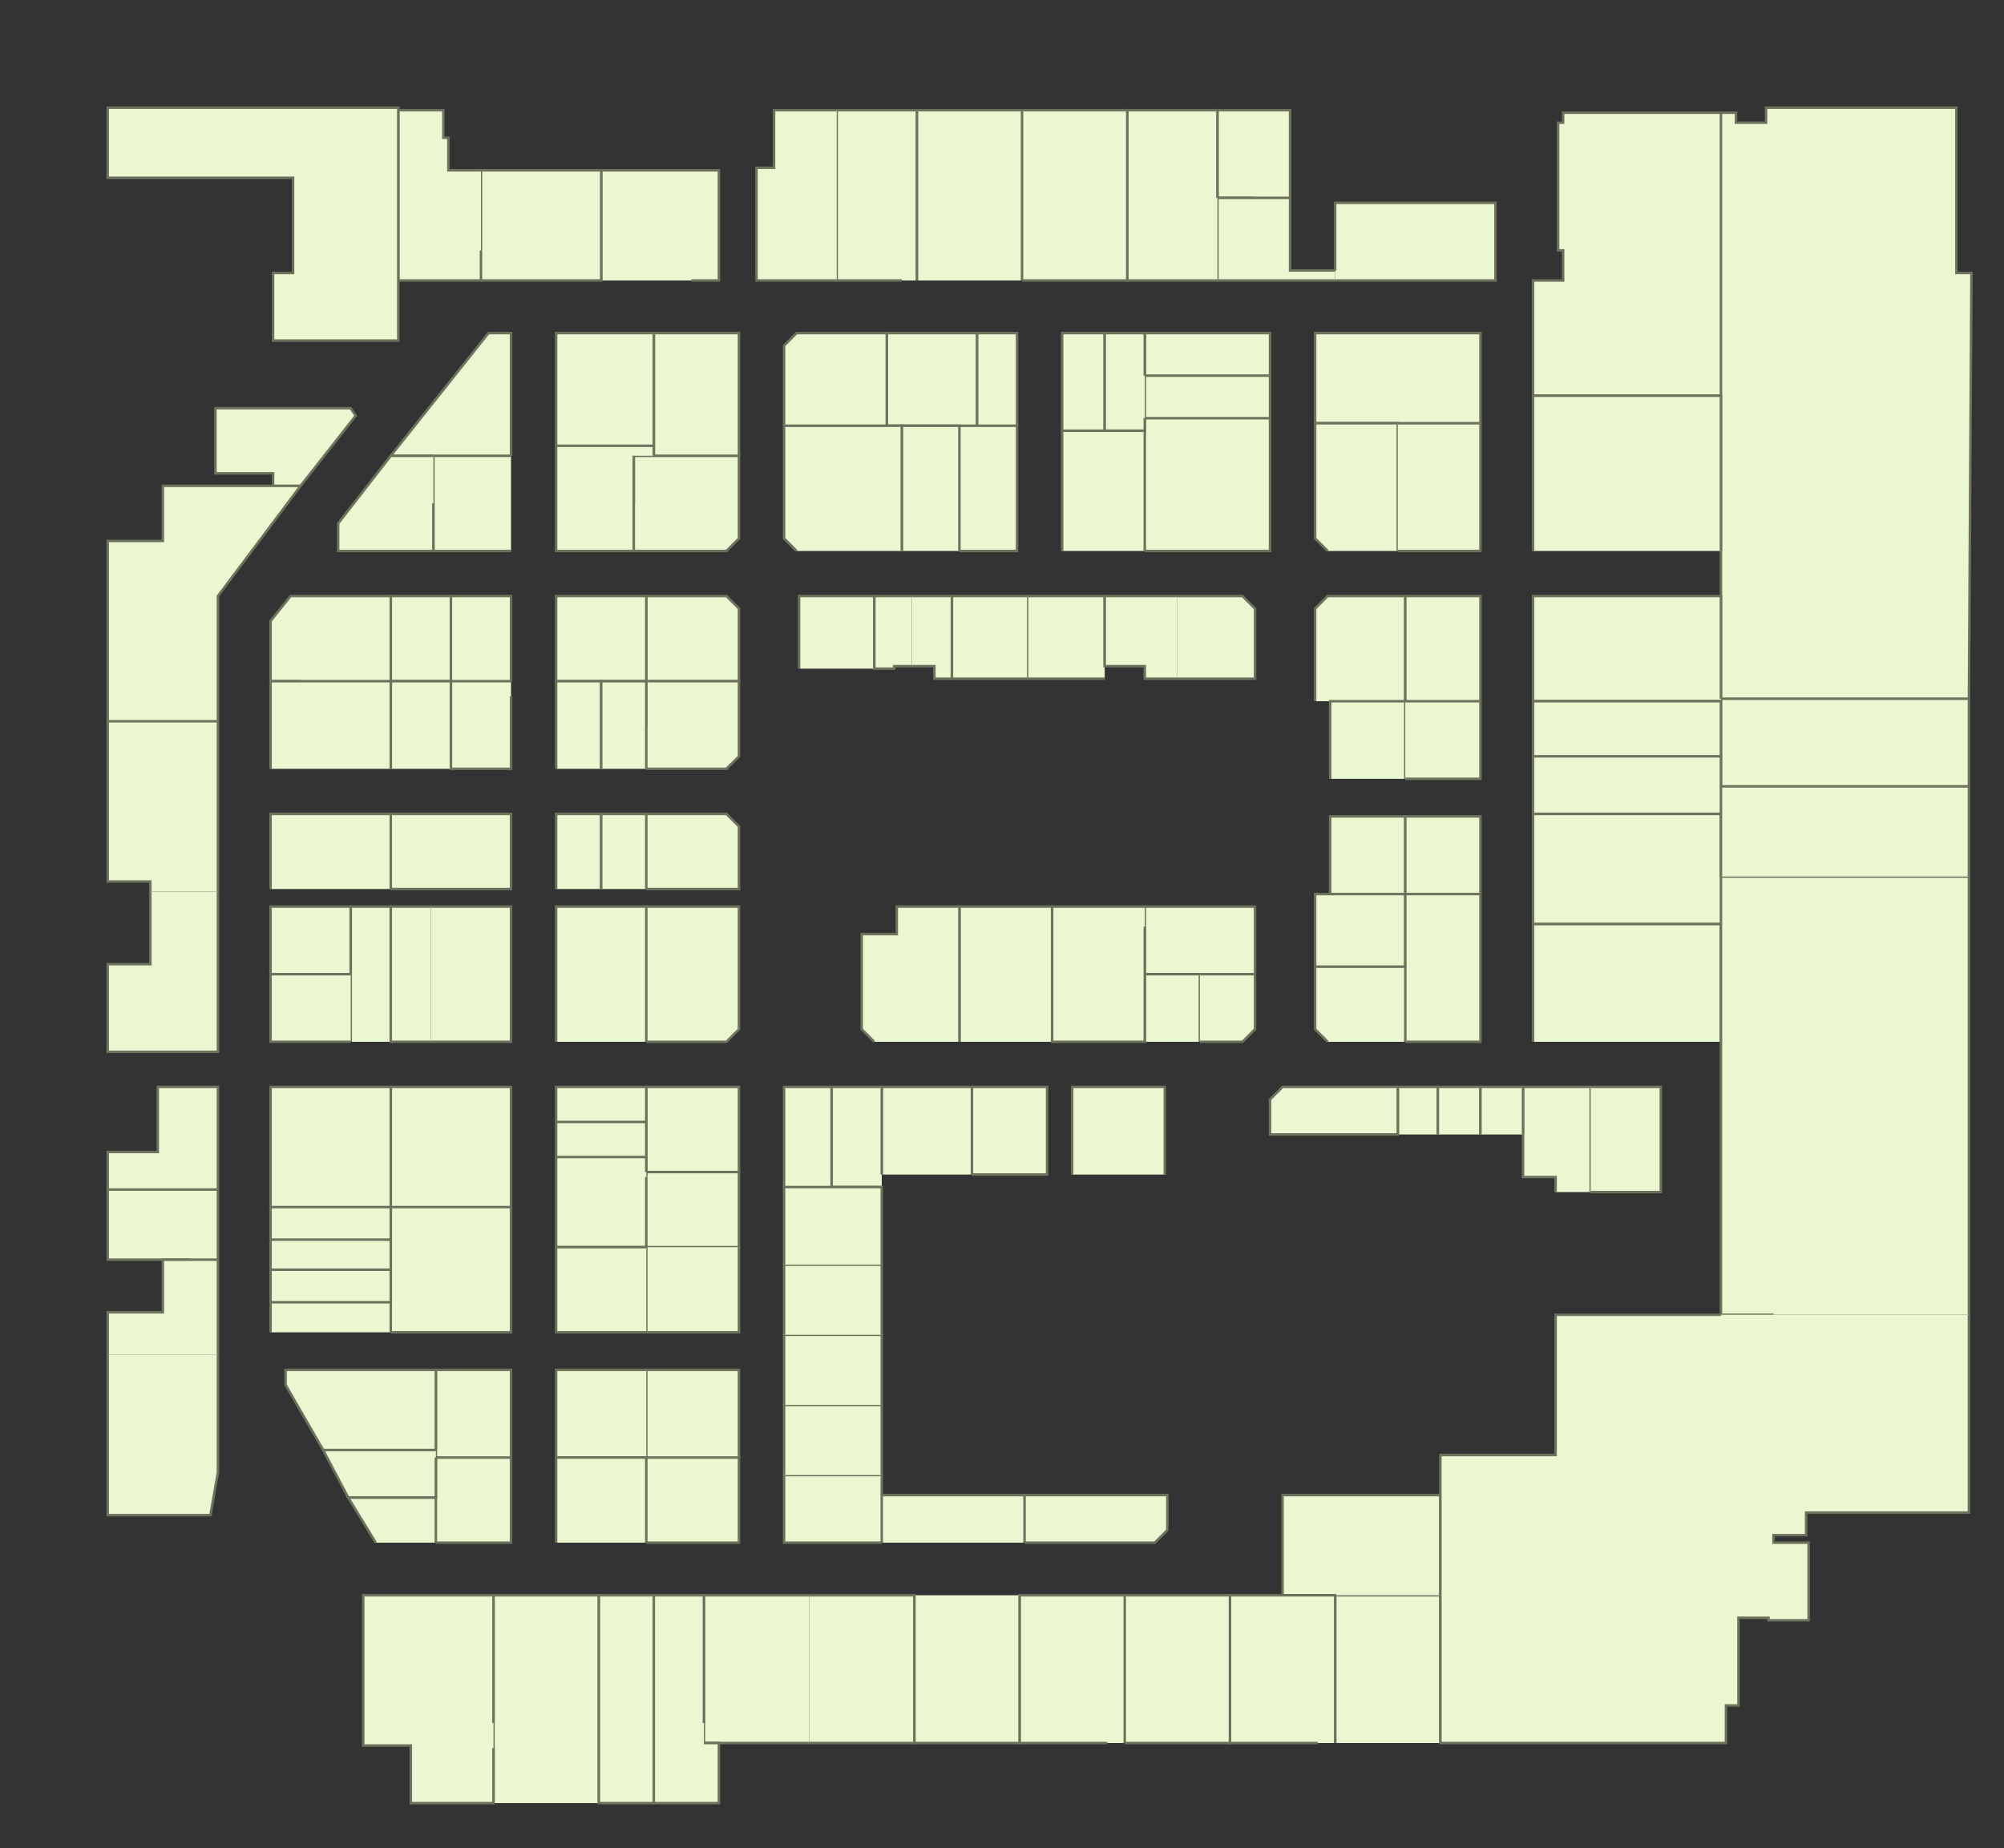 <?xml version="1.0" encoding="utf-8" ?>
<svg baseProfile="full" height="738" version="1.1" width="800" xmlns="http://www.w3.org/2000/svg" xmlns:ev="http://www.w3.org/2001/xml-events" xmlns:xlink="http://www.w3.org/1999/xlink"><rect width="100%" height="100%" fill="#333333" stroke="none"/><defs /><g id="2A02" stroke="red"><polyline fill="#ebf7d1" points="687,158 612,158 612,112 624,112 624,100 622,100 622,49 624,49 624,45 687,45 687,45" stroke="#6d725c" /></g><g id="2A03" stroke="red"><polyline fill="#ebf7d1" points="687,279 687,238 687,229 687,220 687,158 687,45 693,45 693,49 705,49 705,43 781,43 781,109 787,109 786,279" stroke="#6d725c" /></g><g id="2A04" stroke="red"><polyline fill="#ebf7d1" points="687,314 687,302 687,280 687,279 786,279 786,314" stroke="#6d725c" /></g><g id="2A09" stroke="red"><polyline fill="#ebf7d1" points="533,108 533,81 597,81 597,112 538,112 533,112" stroke="#6d725c" /></g><g id="2A10" stroke="red"><polyline fill="#ebf7d1" points="558,169 525,169 525,133 591,133 591,169" stroke="#6d725c" /></g><g id="2A13A" stroke="red"><polyline fill="#ebf7d1" points="500,79 486,79 486,44 515,44 515,79" stroke="#6d725c" /></g><g id="2A13B" stroke="red"><polyline fill="#ebf7d1" points="533,112 533,112 515,112 486,112 486,79 500,79 515,79 515,79 515,108 533,108" stroke="#6d725c" /></g><g id="2A15" stroke="red"><polyline fill="#ebf7d1" points="486,112 450,112 450,44 486,44 486,79" stroke="#6d725c" /></g><g id="2A17" stroke="red"><polyline fill="#ebf7d1" points="408,44 444,44 450,44 450,50 450,100 450,112 444,112 408,112" stroke="#6d725c" /></g><g id="2A18" stroke="red"><polyline fill="#ebf7d1" points="390,170 390,133 406,133 406,170" stroke="#6d725c" /></g><g id="2A19" stroke="red"><polyline fill="#ebf7d1" points="366,112 366,112 366,44 408,44 408,112" stroke="#6d725c" /></g><g id="2A20" stroke="red"><polyline fill="#ebf7d1" points="383,170 360,170 354,170 354,133 390,133 390,170" stroke="#6d725c" /></g><g id="2A21" stroke="red"><polyline fill="#ebf7d1" points="360,112 334,112 334,44 366,44 366,112" stroke="#6d725c" /></g><g id="2A22" stroke="red"><polyline fill="#ebf7d1" points="313,170 313,138 318,133 354,133 354,170" stroke="#6d725c" /></g><g id="2A23" stroke="red"><polyline fill="#ebf7d1" points="334,112 302,112 302,67 309,67 309,44 334,44 334,44" stroke="#6d725c" /></g><g id="2A24" stroke="red"><polyline fill="#ebf7d1" points="261,182 261,178 261,133 295,133 295,182" stroke="#6d725c" /></g><g id="2A25" stroke="red"><polyline fill="#ebf7d1" points="240,112 240,68 287,68 287,68 287,100 287,112 276,112" stroke="#6d725c" /></g><g id="2A26" stroke="red"><polyline fill="#ebf7d1" points="222,178 222,133 261,133 261,178" stroke="#6d725c" /></g><g id="2A27" stroke="red"><polyline fill="#ebf7d1" points="192,100 192,68 240,68 240,112 204,112 192,112" stroke="#6d725c" /></g><g id="2A28" stroke="red"><polyline fill="#ebf7d1" points="173,182 156,182 195,133 204,133 204,182" stroke="#6d725c" /></g><g id="2A29" stroke="red"><polyline fill="#ebf7d1" points="192,100 192,112 159,112 159,44 177,44 177,55 179,55 179,68 192,68" stroke="#6d725c" /></g><g id="2A30" stroke="red"><polyline fill="#ebf7d1" points="109,194 109,189 86,189 86,163 140,163 142,166 120,194" stroke="#6d725c" /></g><g id="2A31" stroke="red"><polyline fill="#ebf7d1" points="159,44 159,112 159,136 109,136 109,109 117,109 117,71 43,71 43,43 117,43 159,43 159,44" stroke="#6d725c" /></g><g id="2B01" stroke="red"><polyline fill="#ebf7d1" points="612,220 612,158 687,158 687,220" stroke="#6d725c" /></g><g id="2B02" stroke="red"><polyline fill="#ebf7d1" points="687,280 612,280 612,238 687,238 687,279" stroke="#6d725c" /></g><g id="2B09A" stroke="red"><polyline fill="#ebf7d1" points="530,220 525,215 525,169 558,169 558,220" stroke="#6d725c" /></g><g id="2B09B" stroke="red"><polyline fill="#ebf7d1" points="558,169 591,169 591,220 558,220" stroke="#6d725c" /></g><g id="2B10A" stroke="red"><polyline fill="#ebf7d1" points="525,280 525,243 530,238 561,238 561,280" stroke="#6d725c" /></g><g id="2B10B" stroke="red"><polyline fill="#ebf7d1" points="561,280 561,238 591,238 591,280" stroke="#6d725c" /></g><g id="2B11A" stroke="red"><polyline fill="#ebf7d1" points="457,150 457,133 507,133 507,150" stroke="#6d725c" /></g><g id="2B11B" stroke="red"><polyline fill="#ebf7d1" points="457,167 457,150 507,150 507,167" stroke="#6d725c" /></g><g id="2B11C" stroke="red"><polyline fill="#ebf7d1" points="457,172 457,167 507,167 507,220 457,220" stroke="#6d725c" /></g><g id="2B12A" stroke="red"><polyline fill="#ebf7d1" points="470,238 496,238 501,243 501,271 470,271" stroke="#6d725c" /></g><g id="2B12B" stroke="red"><polyline fill="#ebf7d1" points="441,271 410,271 410,238 441,238 441,266" stroke="#6d725c" /></g><g id="2B13A" stroke="red"><polyline fill="#ebf7d1" points="424,172 424,133 441,133 441,172" stroke="#6d725c" /></g><g id="2B13B" stroke="red"><polyline fill="#ebf7d1" points="457,167 457,172 441,172 441,133 457,133 457,150" stroke="#6d725c" /></g><g id="2B13C" stroke="red"><polyline fill="#ebf7d1" points="424,220 424,172 441,172 457,172 457,220" stroke="#6d725c" /></g><g id="2B16" stroke="red"><polyline fill="#ebf7d1" points="410,271 380,271 380,238 410,238 410,238" stroke="#6d725c" /></g><g id="2B16A" stroke="red"><polyline fill="#ebf7d1" points="470,271 457,271 457,266 441,266 441,238 441,238 441,238 470,238" stroke="#6d725c" /></g><g id="2B17" stroke="red"><polyline fill="#ebf7d1" points="383,170 390,170 406,170 406,220 383,220" stroke="#6d725c" /></g><g id="2B17A" stroke="red"><polyline fill="#ebf7d1" points="360,220 360,170 383,170 383,220" stroke="#6d725c" /></g><g id="2B18A" stroke="red"><polyline fill="#ebf7d1" points="364,266 357,266 357,267 349,267 349,238 364,238" stroke="#6d725c" /></g><g id="2B18B" stroke="red"><polyline fill="#ebf7d1" points="364,238 364,238 380,238 380,271 373,271 373,266 364,266" stroke="#6d725c" /></g><g id="2B19" stroke="red"><polyline fill="#ebf7d1" points="318,220 313,215 313,170 354,170 360,170 360,220" stroke="#6d725c" /></g><g id="2B20" stroke="red"><polyline fill="#ebf7d1" points="319,267 319,238 349,238 349,267" stroke="#6d725c" /></g><g id="2B21" stroke="red"><polyline fill="#ebf7d1" points="253,201 253,182 261,182 295,182 295,215 290,220 253,220" stroke="#6d725c" /></g><g id="2B22" stroke="red"><polyline fill="#ebf7d1" points="258,272 258,238 290,238 295,243 295,266 295,272 259,272" stroke="#6d725c" /></g><g id="2B23" stroke="red"><polyline fill="#ebf7d1" points="253,182 253,201 253,220 222,220 222,199 222,178 261,178 261,182" stroke="#6d725c" /></g><g id="2B24" stroke="red"><polyline fill="#ebf7d1" points="258,272 240,272 222,272 222,238 258,238 258,272" stroke="#6d725c" /></g><g id="2B25" stroke="red"><polyline fill="#ebf7d1" points="204,220 173,220 173,220 173,201 173,182 204,182" stroke="#6d725c" /></g><g id="2B26A" stroke="red"><polyline fill="#ebf7d1" points="180,272 156,272 156,238 180,238" stroke="#6d725c" /></g><g id="2B26B" stroke="red"><polyline fill="#ebf7d1" points="180,272 180,238 204,238 204,243 204,272" stroke="#6d725c" /></g><g id="2B27" stroke="red"><polyline fill="#ebf7d1" points="173,201 173,220 135,220 135,209 156,182 173,182" stroke="#6d725c" /></g><g id="2B28" stroke="red"><polyline fill="#ebf7d1" points="120,272 108,272 108,266 108,248 116,238 156,238 156,272" stroke="#6d725c" /></g><g id="2B30" stroke="red"><polyline fill="#ebf7d1" points="43,288 43,216 65,216 65,194 109,194 120,194 120,194 87,238 87,263 87,288" stroke="#6d725c" /></g><g id="2C01A" stroke="red"><polyline fill="#ebf7d1" points="612,302 612,280 687,280 687,302" stroke="#6d725c" /></g><g id="2C01B" stroke="red"><polyline fill="#ebf7d1" points="687,325 612,325 612,302 687,302 687,314" stroke="#6d725c" /></g><g id="2C02" stroke="red"><polyline fill="#ebf7d1" points="687,369 612,369 612,325 687,325 687,350" stroke="#6d725c" /></g><g id="2C09A" stroke="red"><polyline fill="#ebf7d1" points="531,311 531,280 561,280 561,311" stroke="#6d725c" /></g><g id="2C09B" stroke="red"><polyline fill="#ebf7d1" points="561,280 591,280 591,311 561,311" stroke="#6d725c" /></g><g id="2C10A" stroke="red"><polyline fill="#ebf7d1" points="531,357 531,326 561,326 561,357" stroke="#6d725c" /></g><g id="2C10B" stroke="red"><polyline fill="#ebf7d1" points="561,357 561,326 591,326 591,357" stroke="#6d725c" /></g><g id="2C11" stroke="red"><polyline fill="#ebf7d1" points="258,290 258,272 259,272 295,272 295,302 290,307 258,307" stroke="#6d725c" /></g><g id="2C12" stroke="red"><polyline fill="#ebf7d1" points="258,325 290,325 295,330 295,350 295,355 258,355" stroke="#6d725c" /></g><g id="2C13A" stroke="red"><polyline fill="#ebf7d1" points="222,307 222,272 240,272 240,307" stroke="#6d725c" /></g><g id="2C13B" stroke="red"><polyline fill="#ebf7d1" points="240,307 240,272 258,272 258,290 258,307" stroke="#6d725c" /></g><g id="2C14" stroke="red"><polyline fill="#ebf7d1" points="222,355 222,325 240,325 240,355" stroke="#6d725c" /></g><g id="2C14A" stroke="red"><polyline fill="#ebf7d1" points="240,355 240,325 258,325 258,355" stroke="#6d725c" /></g><g id="2C15" stroke="red"><polyline fill="#ebf7d1" points="204,278 204,307 180,307 180,272 204,272" stroke="#6d725c" /></g><g id="2C15A" stroke="red"><polyline fill="#ebf7d1" points="156,307 156,272 180,272 180,307" stroke="#6d725c" /></g><g id="2C16" stroke="red"><polyline fill="#ebf7d1" points="156,325 204,325 204,350 204,355 156,355" stroke="#6d725c" /></g><g id="2C17" stroke="red"><polyline fill="#ebf7d1" points="108,307 108,272 120,272 156,272 156,307" stroke="#6d725c" /></g><g id="2C18" stroke="red"><polyline fill="#ebf7d1" points="108,355 108,350 108,325 156,325 156,355" stroke="#6d725c" /></g><g id="2C20" stroke="red"><polyline fill="#ebf7d1" points="60,356 60,352 43,352 43,288 87,288 87,322 87,356" stroke="#6d725c" /></g><g id="2D02" stroke="red"><polyline fill="#ebf7d1" points="612,416 612,369 687,369 687,416" stroke="#6d725c" /></g><g id="2D08" stroke="red"><polyline fill="#ebf7d1" points="708,525 687,525 687,416 687,369 687,350 786,350 786,525" stroke="#6d725c" /></g><g id="2D08A" stroke="red"><polyline fill="#ebf7d1" points="687,350 687,325 687,314 786,314 786,350" stroke="#6d725c" /></g><g id="2D12A" stroke="red"><polyline fill="#ebf7d1" points="621,476 621,470 608,470 608,453 608,434 635,434 635,476" stroke="#6d725c" /></g><g id="2D12B" stroke="red"><polyline fill="#ebf7d1" points="635,434 663,434 663,476 635,476" stroke="#6d725c" /></g><g id="2D14" stroke="red"><polyline fill="#ebf7d1" points="558,453 558,444 558,434 574,434 574,453" stroke="#6d725c" /></g><g id="2D14A" stroke="red"><polyline fill="#ebf7d1" points="574,453 574,434 591,434 591,453" stroke="#6d725c" /></g><g id="2D14B" stroke="red"><polyline fill="#ebf7d1" points="591,453 591,434 608,434 608,453" stroke="#6d725c" /></g><g id="2D15A" stroke="red"><polyline fill="#ebf7d1" points="525,386 525,357 531,357 561,357 561,386" stroke="#6d725c" /></g><g id="2D15B" stroke="red"><polyline fill="#ebf7d1" points="561,386 561,357 591,357 591,416 561,416" stroke="#6d725c" /></g><g id="2D15C" stroke="red"><polyline fill="#ebf7d1" points="530,416 525,411 525,386 561,386 561,416" stroke="#6d725c" /></g><g id="2D16" stroke="red"><polyline fill="#ebf7d1" points="558,434 558,444 558,453 507,453 507,439 512,434 558,434 558,434" stroke="#6d725c" /></g><g id="2D17A" stroke="red"><polyline fill="#ebf7d1" points="479,389 457,389 457,370 457,362 501,362 501,389" stroke="#6d725c" /></g><g id="2D17B" stroke="red"><polyline fill="#ebf7d1" points="457,416 457,389 479,389 479,416" stroke="#6d725c" /></g><g id="2D17C" stroke="red"><polyline fill="#ebf7d1" points="479,389 501,389 501,411 496,416 479,416" stroke="#6d725c" /></g><g id="2D18" stroke="red"><polyline fill="#ebf7d1" points="428,469 428,434 465,434 465,469" stroke="#6d725c" /></g><g id="2D19" stroke="red"><polyline fill="#ebf7d1" points="457,370 457,389 457,416 420,416 420,362 441,362 457,362" stroke="#6d725c" /></g><g id="2D20" stroke="red"><polyline fill="#ebf7d1" points="388,434 418,434 418,469 388,469" stroke="#6d725c" /></g><g id="2D21" stroke="red"><polyline fill="#ebf7d1" points="383,416 383,362 420,362 420,416" stroke="#6d725c" /></g><g id="2D22" stroke="red"><polyline fill="#ebf7d1" points="352,469 352,434 388,434 388,469" stroke="#6d725c" /></g><g id="2D23" stroke="red"><polyline fill="#ebf7d1" points="349,416 344,411 344,373 358,373 358,362 383,362 383,416" stroke="#6d725c" /></g><g id="2D24A" stroke="red"><polyline fill="#ebf7d1" points="313,474 313,434 332,434 332,474" stroke="#6d725c" /></g><g id="2D24B" stroke="red"><polyline fill="#ebf7d1" points="352,474 332,474 332,434 352,434 352,469" stroke="#6d725c" /></g><g id="2D25" stroke="red"><polyline fill="#ebf7d1" points="258,362 295,362 295,369 295,411 290,416 258,416" stroke="#6d725c" /></g><g id="2D26" stroke="red"><polyline fill="#ebf7d1" points="258,468 258,462 258,448 258,434 274,434 295,434 295,448 295,468 295,468 295,468" stroke="#6d725c" /></g><g id="2D27" stroke="red"><polyline fill="#ebf7d1" points="222,416 222,362 258,362 258,416" stroke="#6d725c" /></g><g id="2D28A" stroke="red"><polyline fill="#ebf7d1" points="222,448 222,434 258,434 258,448" stroke="#6d725c" /></g><g id="2D28B" stroke="red"><polyline fill="#ebf7d1" points="222,462 222,448 258,448 258,462" stroke="#6d725c" /></g><g id="2D29" stroke="red"><polyline fill="#ebf7d1" points="172,362 204,362 204,363 204,416 172,416" stroke="#6d725c" /></g><g id="2D30" stroke="red"><polyline fill="#ebf7d1" points="156,482 156,434 204,434 204,482" stroke="#6d725c" /></g><g id="2D31A" stroke="red"><polyline fill="#ebf7d1" points="140,416 140,389 140,362 156,362 156,416" stroke="#6d725c" /></g><g id="2D31B" stroke="red"><polyline fill="#ebf7d1" points="172,416 156,416 156,362 172,362" stroke="#6d725c" /></g><g id="2D32" stroke="red"><polyline fill="#ebf7d1" points="108,482 108,446 108,434 120,434 156,434 156,482" stroke="#6d725c" /></g><g id="2D33" stroke="red"><polyline fill="#ebf7d1" points="352,616 352,616 313,616 313,589 352,589 352,597" stroke="#6d725c" /></g><g id="2D34" stroke="red"><polyline fill="#ebf7d1" points="43,475 43,460 63,460 63,434 87,434 87,469 87,475" stroke="#6d725c" /></g><g id="2D34A" stroke="red"><polyline fill="#ebf7d1" points="76,503 65,503 43,503 43,475 87,475 87,503" stroke="#6d725c" /></g><g id="2D35" stroke="red"><polyline fill="#ebf7d1" points="87,356 87,388 87,420 43,420 43,385 60,385 60,356" stroke="#6d725c" /></g><g id="2E01" stroke="red"><polyline fill="#ebf7d1" points="313,589 313,561 352,561 352,589" stroke="#6d725c" /></g><g id="2E03" stroke="red"><polyline fill="#ebf7d1" points="313,561 313,533 313,533 352,533 352,561" stroke="#6d725c" /></g><g id="2E05" stroke="red"><polyline fill="#ebf7d1" points="313,533 313,505 352,505 352,533" stroke="#6d725c" /></g><g id="2E07" stroke="red"><polyline fill="#ebf7d1" points="313,505 313,474 313,474 332,474 352,474 352,505" stroke="#6d725c" /></g><g id="2E08" stroke="red"><polyline fill="#ebf7d1" points="258,470 258,468 295,468 295,498 258,498" stroke="#6d725c" /></g><g id="2E11" stroke="red"><polyline fill="#ebf7d1" points="295,498 295,518 295,532 274,532 258,532 258,498 258,498" stroke="#6d725c" /></g><g id="2E12" stroke="red"><polyline fill="#ebf7d1" points="258,582 258,547 295,547 295,582" stroke="#6d725c" /></g><g id="2E13A" stroke="red"><polyline fill="#ebf7d1" points="108,389 108,362 140,362 140,389" stroke="#6d725c" /></g><g id="2E13B" stroke="red"><polyline fill="#ebf7d1" points="140,416 108,416 108,389 140,389" stroke="#6d725c" /></g><g id="2E14" stroke="red"><polyline fill="#ebf7d1" points="258,582 258,582 222,582 222,547 258,547 258,547" stroke="#6d725c" /></g><g id="2E15" stroke="red"><polyline fill="#ebf7d1" points="258,470 258,498 258,498 222,498 222,462 258,462 258,468" stroke="#6d725c" /></g><g id="2E18A" stroke="red"><polyline fill="#ebf7d1" points="174,582 174,579 174,547 204,547 204,582" stroke="#6d725c" /></g><g id="2E18B" stroke="red"><polyline fill="#ebf7d1" points="174,598 174,582 204,582 204,616 174,616" stroke="#6d725c" /></g><g id="2E19" stroke="red"><polyline fill="#ebf7d1" points="156,520 156,507 156,495 156,482 204,482 204,518 204,530 204,532 204,532 156,532" stroke="#6d725c" /></g><g id="2E20A" stroke="red"><polyline fill="#ebf7d1" points="108,495 108,482 156,482 156,495" stroke="#6d725c" /></g><g id="2E20B" stroke="red"><polyline fill="#ebf7d1" points="108,507 108,495 156,495 156,507" stroke="#6d725c" /></g><g id="2E20C" stroke="red"><polyline fill="#ebf7d1" points="108,520 108,507 156,507 156,520" stroke="#6d725c" /></g><g id="2E20D" stroke="red"><polyline fill="#ebf7d1" points="108,532 108,520 156,520 156,532" stroke="#6d725c" /></g><g id="2E21" stroke="red"><polyline fill="#ebf7d1" points="129,579 114,553 114,547 174,547 174,579" stroke="#6d725c" /></g><g id="2E24" stroke="red"><polyline fill="#ebf7d1" points="43,541 43,524 65,524 65,503 76,503 87,503 87,541 87,541" stroke="#6d725c" /></g><g id="2E26" stroke="red"><polyline fill="#ebf7d1" points="87,541 87,588 84,605 79,605 43,605 43,541 43,541" stroke="#6d725c" /></g><g id="2F04" stroke="red"><polyline fill="#ebf7d1" points="533,696 533,696 533,637 575,637 575,696" stroke="#6d725c" /></g><g id="2F05" stroke="red"><polyline fill="#ebf7d1" points="533,637 512,637 512,597 575,597 575,637" stroke="#6d725c" /></g><g id="2F06" stroke="red"><polyline fill="#ebf7d1" points="526,696 491,696 491,637 533,637 533,696" stroke="#6d725c" /></g><g id="2F08" stroke="red"><polyline fill="#ebf7d1" points="449,637 491,637 491,696 484,696 449,696 449,696" stroke="#6d725c" /></g><g id="2F09" stroke="red"><polyline fill="#ebf7d1" points="409,597 466,597 466,611 461,616 409,616" stroke="#6d725c" /></g><g id="2F10" stroke="red"><polyline fill="#ebf7d1" points="442,696 407,696 407,637 449,637 449,696" stroke="#6d725c" /></g><g id="2F11" stroke="red"><polyline fill="#ebf7d1" points="352,616 352,597 409,597 409,616" stroke="#6d725c" /></g><g id="2F12" stroke="red"><polyline fill="#ebf7d1" points="407,637 407,696 400,696 365,696 365,637" stroke="#6d725c" /></g><g id="2F13" stroke="red"><polyline fill="#ebf7d1" points="258,532 222,532 222,498 258,498" stroke="#6d725c" /></g><g id="2F14" stroke="red"><polyline fill="#ebf7d1" points="323,637 365,637 365,696 358,696 323,696" stroke="#6d725c" /></g><g id="2F15" stroke="red"><polyline fill="#ebf7d1" points="258,582 295,582 295,602 295,616 274,616 258,616" stroke="#6d725c" /></g><g id="2F16" stroke="red"><polyline fill="#ebf7d1" points="323,696 287,696 281,696 281,688 281,637 323,637" stroke="#6d725c" /></g><g id="2F17" stroke="red"><polyline fill="#ebf7d1" points="222,616 222,582 258,582 258,616" stroke="#6d725c" /></g><g id="2F18" stroke="red"><polyline fill="#ebf7d1" points="261,720 261,720 239,720 239,637 261,637 261,637" stroke="#6d725c" /></g><g id="2F18A" stroke="red"><polyline fill="#ebf7d1" points="281,696 281,696 287,696 287,720 261,720 261,637 281,637 281,688" stroke="#6d725c" /></g><g id="2F20" stroke="red"><polyline fill="#ebf7d1" points="197,720 197,698 197,688 197,688 197,637 239,637 239,720" stroke="#6d725c" /></g><g id="2F21A" stroke="red"><polyline fill="#ebf7d1" points="174,582 174,598 139,598 129,579 174,579" stroke="#6d725c" /></g><g id="2F21B" stroke="red"><polyline fill="#ebf7d1" points="150,616 139,598 174,598 174,616" stroke="#6d725c" /></g><g id="2F22" stroke="red"><polyline fill="#ebf7d1" points="197,698 197,720 164,720 164,697 145,697 145,637 197,637 197,688" stroke="#6d725c" /></g><g id="2F-H08" stroke="red"><polyline fill="#ebf7d1" points="786,525 786,525 786,532 786,603 786,604 721,604 721,613 708,613 708,616 722,616 722,647 706,647 706,646 694,646 694,681 689,681 689,696 624,696 610,696 575,696 575,637 575,637 575,597 575,581 621,581 621,525 687,525 687,525" stroke="#6d725c" /></g></svg>